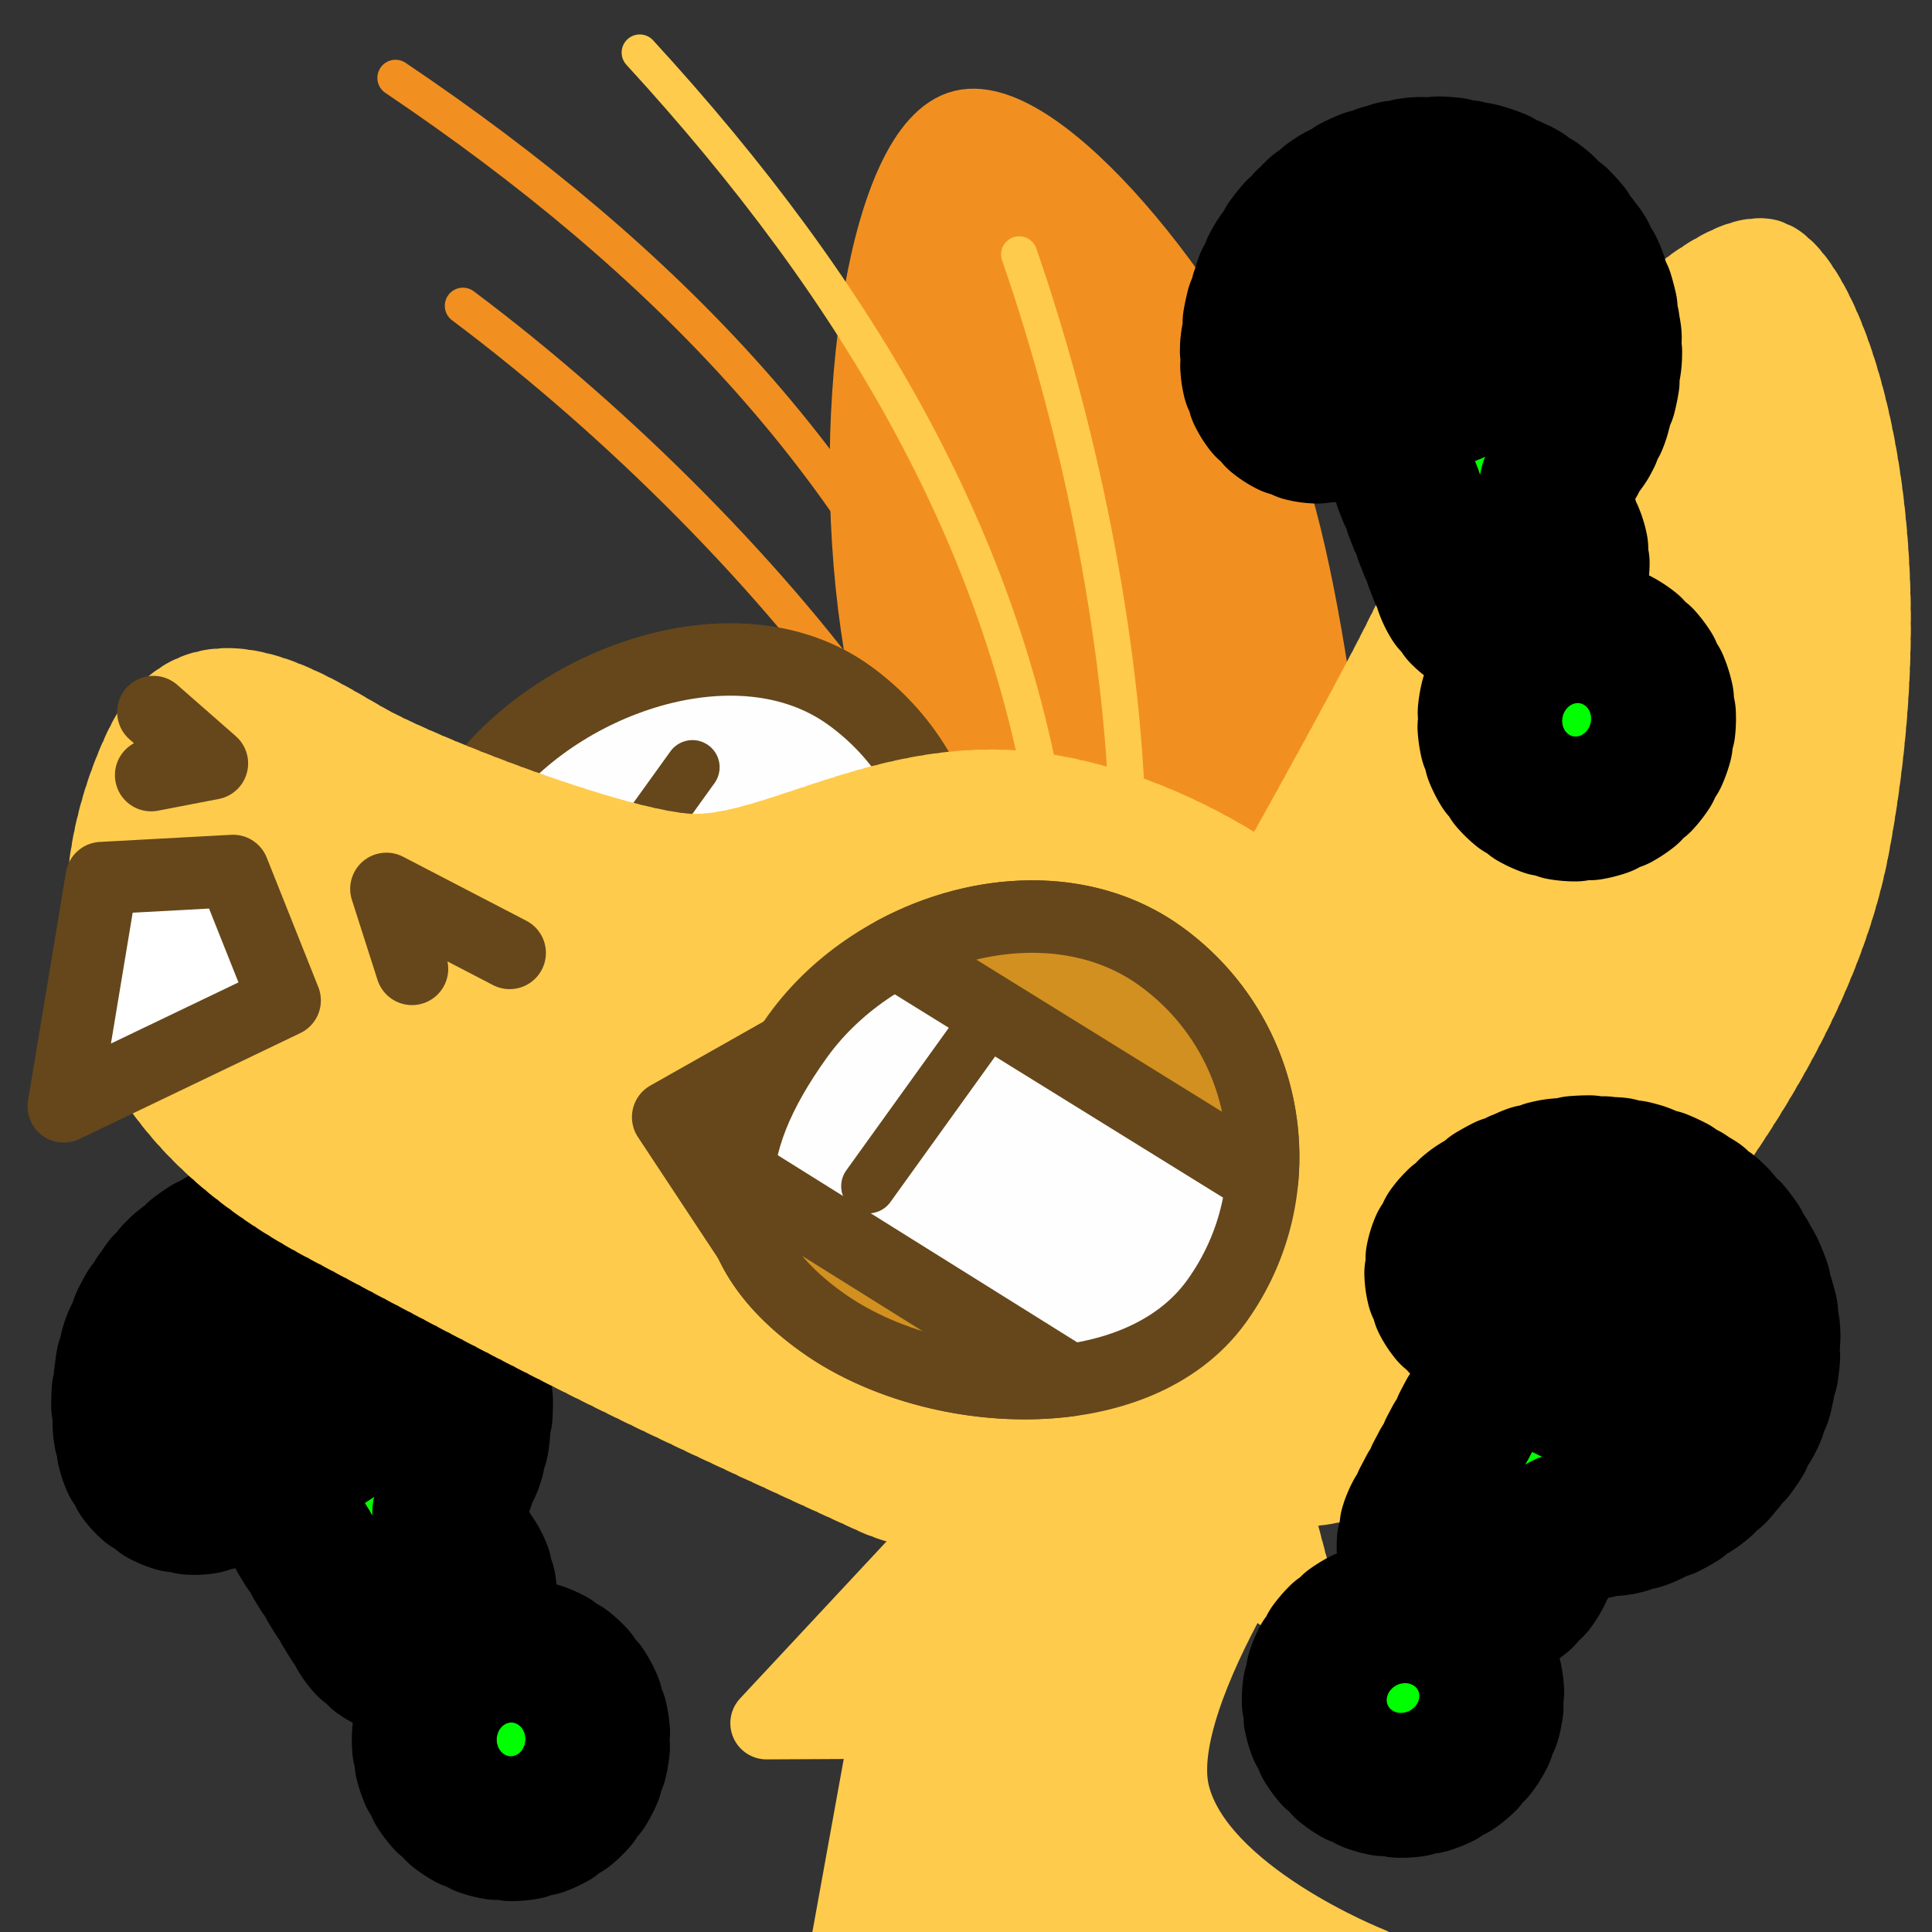 <?xml version="1.0" encoding="UTF-8" standalone="no"?>
<!-- Created with Inkscape (http://www.inkscape.org/) -->

<svg
   version="1.1"
   id="svg824"
   width="1706.667"
   height="1706.667"
   viewBox="0 0 1706.667 1706.667"
   sodipodi:docname="ying_confused.svg"
   inkscape:version="1.1 (c68e22c387, 2021-05-23)"
   inkscape:export-filename="D:\Pictures\yingmotes\ying_confused.png"
   inkscape:export-xdpi="72"
   inkscape:export-ydpi="72"
   xmlns:inkscape="http://www.inkscape.org/namespaces/inkscape"
   xmlns:sodipodi="http://sodipodi.sourceforge.net/DTD/sodipodi-0.dtd"
   xmlns="http://www.w3.org/2000/svg"
   xmlns:svg="http://www.w3.org/2000/svg">
  <rect x="0" y="0" width="1706.667" height="1706.667" fill="#333333" stroke="none"/>
  <defs
     id="defs828">
    <rect
       x="46.836"
       y="1064.728"
       width="593.25"
       height="574.516"
       id="rect14460" />
  </defs>
  <sodipodi:namedview
     id="namedview826"
     pagecolor="#ffffff"
     bordercolor="#666666"
     borderopacity="1.0"
     inkscape:pageshadow="2"
     inkscape:pageopacity="0.0"
     inkscape:pagecheckerboard="0"
     showgrid="false"
     inkscape:zoom="0.32026963"
     inkscape:cx="499.57906"
     inkscape:cy="754.05214"
     inkscape:window-width="1920"
     inkscape:window-height="1001"
     inkscape:window-x="-9"
     inkscape:window-y="-9"
     inkscape:window-maximized="1"
     inkscape:current-layer="g12988" />
  <g
     id="layer1"
     inkscape:label="Ying"
     style="display:inline"
     inkscape:groupmode="layer">
    <path
       style="display:none;fill:#123456;stroke:#123456;stroke-width:64;stroke-linecap:round;stroke-linejoin:round;-inkscape-stroke:none;paint-order:fill markers stroke;stop-color:#000000"
       d="m 1298.031,865.098 c 70.798,131.454 185.382,239.025 198.706,401.828 -29.438,-19.135 -55.932,-14.719 -79.483,13.247 91.022,54.7 58.514,175.917 81.69,267.15 l -99.353,6.624 c 66.759,58.919 81.773,128.186 90.522,198.706 l -494.507,2.208 c -24.38,-41.481 23.115,-208.563 66.236,-227.044 0,0 3.379,-20.015 -75.353,-9.455 C 1015.23,1271.09 1172.184,1096.186 1298.031,865.098 Z"
       id="path3091"
       sodipodi:nodetypes="cccccccccc"
       inkscape:label="mane" />
    <path
       style="opacity:1;fill:#ffcb4c;fill-opacity:1;stroke:#ffcb4c;stroke-width:64;stroke-linecap:round;stroke-linejoin:round;stroke-miterlimit:4;stroke-dasharray:none;stroke-dashoffset:0;stroke-opacity:1;paint-order:fill markers stroke;stop-color:#000000"
       d="m 848.093,1338.888 -170.945,183.305 106.535,-0.542 -38.553,212.734 465.629,-0.094 c 0,0 -152.585,-59.886 -174.18,-150.193 -21.595,-90.306 119.735,-284.474 119.735,-284.474 z"
       id="path3340"
       inkscape:label="neck"
       sodipodi:nodetypes="cccccscc" />
    <g
       id="g12988"
       inkscape:label="head"
       inkscape:transform-center-x="-166.03022"
       inkscape:transform-center-y="-531.47196"
       transform="rotate(35.721,997.324,995.099)"
       inkscape:groupmode="layer">
      <path
         style="display:inline;fill:none;fill-opacity:1;stroke:#f19020;stroke-width:32;stroke-linecap:round;stroke-linejoin:round;stroke-miterlimit:4;stroke-dasharray:none;stroke-dashoffset:0;stroke-opacity:1;paint-order:fill markers stroke;stop-color:#000000"
         d="m 96.356,750.049 c 172.381,3.377 366.357,35.136 517.877,88.854"
         id="path6280-0-6"
         sodipodi:nodetypes="cc"
         inkscape:label="eyelash left small"
         inkscape:transform-center-x="164.42517"
         inkscape:transform-center-y="-183.21914" />
      <path
         style="display:inline;fill:none;fill-opacity:1;stroke:#f19020;stroke-width:32;stroke-linecap:round;stroke-linejoin:round;stroke-miterlimit:4;stroke-dasharray:none;stroke-dashoffset:0;stroke-opacity:1;paint-order:fill markers stroke;stop-color:#000000"
         d="M -69.547,621.357 C 215.262,612.61 480.606,658.446 708.199,810.134"
         id="path6280-3"
         sodipodi:nodetypes="cc"
         inkscape:label="eyelash left big"
         inkscape:transform-center-x="147.66006"
         inkscape:transform-center-y="-268.13783" />
      <path
         style="opacity:1;fill:#f19020;fill-opacity:1;stroke:#f19020;stroke-width:64;stroke-linecap:round;stroke-miterlimit:4;stroke-dasharray:none;stroke-dashoffset:0;stroke-opacity:1;paint-order:fill markers stroke;stop-color:#000000"
         d="m 841.19,982.492 c 0,0 -155.81,-84.477 -282.616,-216.05 C 419.075,621.7 317.719,415.511 362.241,363.341 c 44.522,-52.17 262.387,5.561 382.157,81.891 119.77,76.33 316.824,313.918 316.824,313.918 z"
         id="path1640"
         inkscape:label="left ear"
         sodipodi:nodetypes="cssscc"
         inkscape:transform-center-x="-2.4809287"
         inkscape:transform-center-y="-288.19752" />
      <g
         id="g12997"
         inkscape:label="left eye">
        <path
           id="path1915-9"
           style="display:inline;fill:#fefefe;stroke:#65471b;stroke-width:64;stroke-linecap:round;stroke-linejoin:round;paint-order:fill markers stroke;stop-color:#000000"
           inkscape:label="lefteye"
           d="m 792.618,1048.728 c 10e-6,120.717 -155.86,218.577 -276.577,218.577 -120.717,0 -160.577,-55.86 -160.577,-176.577 0,-120.717 97.86,-260.577 218.577,-260.577 120.717,0 218.577,97.86 218.577,218.577 z"
           sodipodi:nodetypes="sssss" />
        <path
           style="opacity:1;fill:#ffffff;fill-opacity:1;stroke:#65471b;stroke-width:48;stroke-linecap:round;stroke-linejoin:round;stroke-miterlimit:4;stroke-dasharray:none;stroke-dashoffset:0;stroke-opacity:1;paint-order:fill markers stroke;stop-color:#000000"
           d="M 498.974,962.622 V 1132.626"
           id="path2372"
           inkscape:label="left pupil" />
      </g>
      <path
         id="path19479-9-3"
         style="display:inline;fill:#00ff00;stroke:#000000;stroke-width:128;stroke-linecap:round;stroke-linejoin:round;stroke-miterlimit:4;stroke-dasharray:12.8, 12.8;stroke-dashoffset:0;paint-order:markers stroke fill;stop-color:#000000"
         d="m 1696.461,1102.604 a 78.869,76.63 67.473 0 1 25.331,108.533 78.869,76.63 67.473 0 1 -105.854,23.645 78.869,76.63 67.473 0 1 -25.331,-108.533 78.869,76.63 67.473 0 1 105.854,-23.645 z M 1306.884,827.642 a 61.004,59.272 67.473 0 0 -8.529,4.225 61.004,59.272 67.473 0 0 -8.937,3.299 c -5.667,2.872 -11.15,6.095 -16.424,9.657 a 61.004,59.272 67.473 0 0 -7.247,6.216 61.004,59.272 67.473 0 0 -7.827,5.382 c -4.785,4.175 -9.299,8.632 -13.528,13.345 a 61.004,59.272 67.473 0 0 -5.53,7.791 61.004,59.272 67.473 0 0 -6.318,7.152 c -3.667,5.251 -7.014,10.73 -10.024,16.414 a 61.004,59.272 67.473 0 0 -3.533,8.988 61.004,59.272 67.473 0 0 -4.434,8.555 c -2.305,6.019 -4.245,12.179 -5.814,18.449 a 61.004,59.272 67.473 0 0 -1.299,9.617 61.004,59.272 67.473 0 0 -2.272,9.385 c -0.818,6.426 -1.252,12.892 -1.306,19.37 a 61.004,59.272 67.473 0 0 0.987,9.693 61.004,59.272 67.473 0 0 -0.01,9.724 c 0.707,6.46 1.794,12.886 3.262,19.25 a 61.004,59.272 67.473 0 0 3.222,9.232 61.004,59.272 67.473 0 0 2.277,9.517 c 2.207,6.161 4.775,12.183 7.691,18.039 a 61.004,59.272 67.473 0 0 5.29,8.231 61.004,59.272 67.473 0 0 4.434,8.72 c 3.574,5.461 7.448,10.677 11.592,15.633 a 61.004,59.272 67.473 0 0 83.978,7.796 61.004,59.272 67.473 0 0 5.929,-85.563 c -1.06,-1.267 -2.034,-2.583 -2.91,-3.92 a 61.004,59.272 67.473 0 0 -1.15,-1.396 61.004,59.272 67.473 0 0 -1.256,-2.796 c -0.709,-1.424 -1.337,-2.898 -1.873,-4.393 a 61.004,59.272 67.473 0 0 -1.149,-2.844 61.004,59.272 67.473 0 0 -0.213,-1.801 c -0.359,-1.555 -0.63,-3.151 -0.806,-4.758 a 61.004,59.272 67.473 0 0 -0.46,-3.057 61.004,59.272 67.473 0 0 0.214,-1.802 c 0.013,-1.619 0.123,-3.235 0.324,-4.82 a 61.004,59.272 67.473 0 0 0.264,-3.068 61.004,59.272 67.473 0 0 0.629,-1.688 c 0.385,-1.539 0.864,-3.058 1.428,-4.53 a 61.004,59.272 67.473 0 0 0.961,-2.857 61.004,59.272 67.473 0 0 1.001,-1.461 c 0.731,-1.381 1.552,-2.726 2.446,-4.007 a 61.004,59.272 67.473 0 0 1.635,-2.561 61.004,59.272 67.473 0 0 1.338,-1.185 c 1.076,-1.2 2.22,-2.327 3.407,-3.363 a 61.004,59.272 67.473 0 0 2.176,-2.068 61.004,59.272 67.473 0 0 1.564,-0.811 c 1.282,-0.866 2.628,-1.657 4.012,-2.359 a 61.004,59.272 67.473 0 0 2.586,-1.452 61.004,59.272 67.473 0 0 1.71,-0.399 c 1.471,-0.528 2.984,-0.967 4.511,-1.308 a 61.004,59.272 67.473 0 0 2.274,-0.793 61.004,59.272 67.473 0 0 2.421,0.042 c 1.566,-0.153 3.154,-0.209 4.734,-0.169 a 61.004,59.272 67.473 0 0 2.403,-0.215 61.004,59.272 67.473 0 0 2.342,0.626 c 1.567,0.233 3.12,0.563 4.631,0.98 a 61.004,59.272 67.473 0 0 2.367,0.374 61.004,59.272 67.473 0 0 2.117,1.165 c 1.451,0.598 2.876,1.291 4.251,2.064 a 61.004,59.272 67.473 0 0 2.236,0.947 61.004,59.272 67.473 0 0 1.809,1.658 c 1.31,0.958 2.573,2.002 3.769,3.114 a 61.004,59.272 67.473 0 0 1.971,1.462 61.004,59.272 67.473 0 0 1.382,2.043 c 1.028,1.21 1.991,2.49 2.868,3.813 a 61.004,59.272 67.473 0 0 1.562,1.874 61.004,59.272 67.473 0 0 0.861,2.294 c 0.721,1.426 1.363,2.906 1.914,4.414 a 61.004,59.272 67.473 0 0 1.099,2.223 61.004,59.272 67.473 0 0 0.308,2.456 c 0.372,1.563 0.657,3.168 0.846,4.786 a 61.004,59.272 67.473 0 0 0.553,2.407 61.004,59.272 67.473 0 0 -0.272,2.445 c -10e-4,1.607 -0.098,3.213 -0.287,4.787 a 61.004,59.272 67.473 0 0 -0.023,2.444 61.004,59.272 67.473 0 0 -0.831,2.275 c -0.371,1.527 -0.838,3.039 -1.39,4.509 a 61.004,59.272 67.473 0 0 -0.597,2.356 61.004,59.272 67.473 0 0 -1.353,2.004 c -0.585,1.123 -1.239,2.243 -1.957,3.345 a 61.004,59.272 67.473 0 0 -0.409,0.817 61.004,59.272 67.473 0 0 -0.556,0.716 61.004,59.272 67.473 0 0 -2.441,5.264 61.004,59.272 67.473 0 0 -2.834,6.109 61.004,59.272 67.473 0 0 -1.603,6.536 61.004,59.272 67.473 0 0 -1.418,6.624 61.004,59.272 67.473 0 0 -0.131,6.783 61.004,59.272 67.473 0 0 0.07,6.793 61.004,59.272 67.473 0 0 1.351,6.673 61.004,59.272 67.473 0 0 1.55,6.644 61.004,59.272 67.473 0 0 2.765,6.224 61.004,59.272 67.473 0 0 2.954,6.155 61.004,59.272 67.473 0 0 4.044,5.474 61.004,59.272 67.473 0 0 4.206,5.355 61.004,59.272 67.473 0 0 5.126,4.45 61.004,59.272 67.473 0 0 4.433,3.847 61.004,59.272 67.473 0 0 0.805,0.432 61.004,59.272 67.473 0 0 0.716,0.585 l 10.147,6.566 a 61.004,59.272 67.473 0 0 5.423,2.707 61.004,59.272 67.473 0 0 4.723,3.859 l 10.148,6.566 a 61.004,59.272 67.473 0 0 5.423,2.707 61.004,59.272 67.473 0 0 4.723,3.859 l 10.147,6.566 a 61.004,59.272 67.473 0 0 5.422,2.705 61.004,59.272 67.473 0 0 4.725,3.861 l 10.147,6.566 a 61.004,59.272 67.473 0 0 5.426,2.708 61.004,59.272 67.473 0 0 4.721,3.858 l 1.782,1.153 a 61.004,59.272 67.473 0 0 81.876,-18.288 61.004,59.272 67.473 0 0 -19.593,-83.948 l -1.782,-1.153 a 61.004,59.272 67.473 0 0 -4.128,-2.06 61.004,59.272 67.473 0 0 -6.02,-4.506 l -10.147,-6.566 a 61.004,59.272 67.473 0 0 -4.124,-2.059 61.004,59.272 67.473 0 0 -6.022,-4.507 l -9.274,-6 a 61.004,59.272 67.473 0 0 0.119,-1.964 61.004,59.272 67.473 0 0 1.842,-7.854 c 0.773,-6.444 1.16,-12.927 1.164,-19.418 a 61.004,59.272 67.473 0 0 -1.071,-11.32 61.004,59.272 67.473 0 0 -0.057,-8.097 c -0.755,-6.443 -1.888,-12.851 -3.398,-19.194 a 61.004,59.272 67.473 0 0 -3.675,-10.788 61.004,59.272 67.473 0 0 -1.939,-7.881 c -2.241,-6.132 -4.84,-12.127 -7.788,-17.959 a 61.004,59.272 67.473 0 0 -4.445,-6.827 61.004,59.272 67.473 0 0 -5.384,-10.076 c -3.613,-5.448 -7.541,-10.67 -11.764,-15.642 a 61.004,59.272 67.473 0 0 -5.883,-5.555 61.004,59.272 67.473 0 0 -7.553,-8.498 c -4.731,-4.399 -9.709,-8.511 -14.912,-12.317 a 61.004,59.272 67.473 0 0 -6.978,-4 61.004,59.272 67.473 0 0 -9.286,-6.474 c -5.636,-3.17 -11.446,-5.991 -17.405,-8.45 a 61.004,59.272 67.473 0 0 -7.709,-2.206 61.004,59.272 67.473 0 0 -10.499,-4.043 c -6.188,-1.712 -12.451,-3.037 -18.761,-3.976 a 61.004,59.272 67.473 0 0 -7.935,-0.267 61.004,59.272 67.473 0 0 -11.069,-1.384 c -6.357,-0.163 -12.709,0.065 -19.028,0.682 a 61.004,59.272 67.473 0 0 -7.715,1.664 61.004,59.272 67.473 0 0 -11.022,1.335 c -6.191,1.387 -12.284,3.155 -18.252,5.296 z"
         transform="rotate(-10.287,4510.983,5826.748)"
         inkscape:label="qm3" />
      <path
         id="path1148"
         style="display:inline;opacity:1;fill:#ffcb4c;stroke:#ffcb4c;stroke-width:64;stroke-linecap:round;stroke-linejoin:round;stroke-miterlimit:4;stroke-dasharray:6.4, 6.4;stroke-dashoffset:0;stroke-opacity:1;paint-order:fill markers stroke;stop-color:#000000"
         inkscape:label="head"
         d="m 666.955,1275.254 c -1.247,-1.127 -0.832,-0.759 -2.115,-1.918 -32.186,-29.078 -75.687,-68.215 -120.949,-108.447 -22.631,-20.116 -45.702,-40.507 -68.02,-60.051 -22.317,-19.544 -43.879,-38.243 -63.494,-54.975 -19.615,-16.732 -37.283,-31.497 -51.807,-43.176 -7.262,-5.84 -13.738,-10.908 -19.279,-15.064 -5.541,-4.156 -10.146,-7.401 -13.668,-9.594 -4.044,-2.518 -8.059,-5.552 -12.031,-9.027 -3.972,-3.476 -7.903,-7.391 -11.779,-11.676 -3.876,-4.284 -7.699,-8.936 -11.455,-13.881 -3.756,-4.945 -7.445,-10.183 -11.057,-15.639 -3.612,-5.456 -7.145,-11.13 -10.588,-16.949 -3.443,-5.819 -6.798,-11.781 -10.049,-17.814 -6.502,-12.066 -12.593,-24.414 -18.18,-36.445 -5.587,-12.031 -10.669,-23.747 -15.148,-34.555 -4.479,-10.807 -8.356,-20.706 -11.535,-29.1 -6.358,-16.788 -9.924,-27.561 -9.924,-27.561 l -114.215,6.205 c -9.337,100.059 28.662,218.385 193.803,306.66 187.913,100.448 257.489,135.617 381.49,193.006 z"
         transform="rotate(-35.721,997.324,995.099)" />
      <path
         id="path10138"
         style="display:inline;opacity:1;fill:#ffcb4c;stroke:#ffcb4c;stroke-width:64;stroke-linecap:round;stroke-linejoin:round;stroke-miterlimit:4;stroke-dasharray:6.4, 6.4;stroke-dashoffset:0;stroke-opacity:1;paint-order:fill markers stroke;stop-color:#000000"
         inkscape:label="head"
         d="m 203.967,604.549 c -30.856,-1 -60.17,12.687 -80.643,56.518 -15.089,32.306 -27.671,71.756 -31.662,114.521 l 114.215,-6.205 c 0,0 3.566,10.773 9.924,27.561 3.179,8.394 7.056,18.292 11.535,29.1 4.479,10.807 9.562,22.523 15.148,34.555 5.587,12.031 11.678,24.379 18.18,36.445 3.251,6.033 6.606,11.996 10.049,17.814 3.443,5.819 6.976,11.493 10.588,16.949 3.612,5.456 7.301,10.694 11.057,15.639 3.756,4.945 7.579,9.597 11.455,13.881 3.876,4.284 7.807,8.2 11.779,11.676 3.972,3.476 7.987,6.509 12.031,9.027 3.522,2.193 8.127,5.438 13.668,9.594 5.541,4.156 12.017,9.225 19.279,15.064 14.524,11.679 32.192,26.444 51.807,43.176 19.615,16.732 41.177,35.43 63.494,54.975 22.317,19.544 45.389,39.934 68.02,60.051 45.262,40.233 88.764,79.369 120.949,108.447 1.283,1.159 0.869,0.791 2.115,1.918 31.549,14.601 63.697,29.396 105.645,48.531 21.237,9.687 54.413,16.567 92.064,20.699 l 180.307,115.588 -31.506,-115.352 c 7.176,-0.802 14.281,-1.701 21.238,-2.756 l 116.732,81.022 -28.236,-106.117 c 6.652,-3.289 12.863,-6.788 18.275,-10.639 2.654,-1.888 5.52,-4.193 8.299,-6.32 0,0 6.231,-8.848 15.82,-23.627 4.795,-7.39 10.43,-16.261 16.545,-26.252 6.115,-9.991 12.711,-21.1 19.428,-32.963 6.717,-11.863 13.553,-24.48 20.154,-37.486 6.601,-13.007 12.966,-26.403 18.732,-39.824 2.883,-6.71 5.618,-13.428 8.158,-20.105 2.54,-6.677 4.885,-13.314 6.992,-19.867 2.107,-6.553 3.978,-13.02 5.562,-19.358 1.585,-6.338 2.883,-12.547 3.856,-18.578 0.972,-6.031 1.479,-12.221 1.574,-18.527 0.095,-6.306 -0.222,-12.729 -0.894,-19.223 -0.673,-6.494 -1.703,-13.059 -3.035,-19.654 -1.332,-6.595 -2.967,-13.219 -4.85,-19.828 -1.883,-6.609 -4.013,-13.202 -6.338,-19.738 -2.325,-6.536 -4.843,-13.014 -7.5,-19.391 -5.315,-12.753 -11.187,-25.101 -17.18,-36.693 -5.993,-11.593 -12.107,-22.431 -17.908,-32.168 -5.801,-9.737 -11.29,-18.372 -16.027,-25.559 -9.476,-14.373 -15.955,-22.953 -15.955,-22.953 C 1099.51,752.762 984.345,698.22 888.061,694.314 766.862,689.398 673.802,757.794 602.988,750.381 532.174,742.967 375.04,681.634 326.361,654.785 297.458,638.844 249.065,606.011 203.967,604.549 Z"
         transform="rotate(-35.721,997.324,995.099)" />
      <path
         style="display:none;fill:#123456;stroke:#123456;stroke-width:64;stroke-linecap:round;stroke-linejoin:round;-inkscape-stroke:none;paint-order:fill markers stroke;stop-color:#000000"
         d="M 880.931,744.045 C 763.916,771.643 622.613,916.257 622.613,916.257 620.953,833.211 611.28,749.437 735.213,677.809 c -124.695,-7.457 -249.288,-15.117 -408.452,46.365 0,0 303.226,-263.622 490.142,-280.397 172.212,-15.455 264.942,37.533 264.942,37.533 -0.192,-45.683 -31.458,-88.259 -90.522,-128.055 0,0 295.852,97.145 333.385,194.291 37.533,97.145 28.702,167.796 28.702,167.796 l -243.752,34.923 c 0,0 -111.711,-33.819 -228.727,-6.221 z"
         id="path1637"
         sodipodi:nodetypes="zcccsccsccz"
         inkscape:label="top hair" />
      <path
         id="path13483"
         style="display:inline;opacity:1;fill:#ffcb4c;stroke:#ffcb4c;stroke-width:64;stroke-linecap:round;stroke-linejoin:round;stroke-miterlimit:4;stroke-dasharray:6.4, 6.4;stroke-dashoffset:0;stroke-opacity:1;paint-order:fill markers stroke;stop-color:#000000"
         inkscape:label="right ear"
         d="m 1004.183,41.727 c -70.553,36.603 -81.664,363.292 -66.324,452.274 13.658,79.224 36.291,284.771 42.656,343.047 57.662,327.899 201.29,535.22 408.64,237.36 31.855,-148.935 78.067,-451.702 -16.913,-654.04 C 1242.202,143.344 1049.935,17.991 1004.183,41.727 Z"
         inkscape:transform-center-x="-180.42712"
         inkscape:transform-center-y="-292.96137"
         sodipodi:nodetypes="ssccss" />
      <g
         id="g13003"
         inkscape:label="face">
        <path
           style="opacity:1;fill:none;fill-opacity:1;stroke:#65471b;stroke-width:64;stroke-linecap:round;stroke-linejoin:round;stroke-miterlimit:4;stroke-dasharray:none;stroke-dashoffset:0;stroke-opacity:1;paint-order:fill markers stroke;stop-color:#000000"
           d="m 83.898,1201.07 68.443,6.623 -37.533,39.741"
           id="path2163"
           inkscape:label="left nostril" />
        <path
           style="opacity:1;fill:none;fill-opacity:1;stroke:#65471b;stroke-width:64;stroke-linecap:round;stroke-linejoin:round;stroke-miterlimit:4;stroke-dasharray:none;stroke-dashoffset:0;stroke-opacity:1;paint-order:fill markers stroke;stop-color:#000000"
           d="m 401.828,1251.85 -59.612,-44.157 121.432,-17.663"
           id="path2198"
           inkscape:label="right nostril" />
        <path
           style="opacity:1;fill:#ffffff;fill-opacity:1;stroke:#65471b;stroke-width:64;stroke-linecap:round;stroke-linejoin:round;stroke-miterlimit:4;stroke-dasharray:none;stroke-dashoffset:0;stroke-opacity:1;paint-order:fill markers stroke;stop-color:#000000"
           d="m 222.993,1530.039 -90.522,-183.251 90.522,-72.859 103.769,66.235 z"
           id="path2202"
           sodipodi:nodetypes="ccccc"
           inkscape:label="toof" />
      </g>
      <g
         id="g12993"
         inkscape:label="right eye">
        <path
           style="opacity:1;fill:#65471b;fill-opacity:1;stroke:#65471b;stroke-width:64;stroke-linecap:round;stroke-linejoin:round;stroke-miterlimit:4;stroke-dasharray:none;stroke-dashoffset:0;stroke-opacity:1;paint-order:fill markers stroke;stop-color:#000000"
           d="m 661.976,1226.049 53.367,-115.501 86.531,168.711 z"
           id="path7852"
           inkscape:label="eyenub"
           sodipodi:nodetypes="cccc" />
        <path
           id="path1915"
           style="opacity:1;fill:#fefefe;stroke:#65471b;stroke-width:64;stroke-linecap:round;stroke-linejoin:round;paint-order:fill markers stroke;stop-color:#000000"
           inkscape:label="righteye"
           d="m 1150.289,1075.222 c 0,120.717 -151.86,218.577 -272.577,218.577 -120.717,0 -164.577,-71.86 -164.577,-192.577 -2e-5,-120.717 97.86,-244.577 218.577,-244.577 120.717,-2e-5 218.577,97.86 218.577,218.577 z"
           sodipodi:nodetypes="sssss" />
        <path
           style="opacity:1;fill:#ffffff;fill-opacity:1;stroke:#65471b;stroke-width:48;stroke-linecap:round;stroke-linejoin:round;stroke-miterlimit:4;stroke-dasharray:none;stroke-dashoffset:0;stroke-opacity:1;paint-order:fill markers stroke;stop-color:#000000"
           d="m 841.19,982.492 v 189.875"
           id="path2350"
           inkscape:label="right pupil" />
        <path
           id="path10404"
           style="opacity:1;fill:#d19020;stroke:#65471b;stroke-width:64;stroke-linecap:round;stroke-linejoin:round;paint-order:fill markers stroke;stop-color:#000000"
           inkscape:label="righteye"
           d="m 910.252,809.672 c -40.739,0.28 -82.335,11.528 -119.377,31.346 l 324.062,200.656 c 6.714,-74.476 -24.941,-150.467 -90.047,-197.287 -33.689,-24.227 -73.73,-34.996 -114.639,-34.715 z"
           transform="rotate(-35.721,997.324,995.099)" />
        <path
           id="path10549"
           style="opacity:1;fill:#d19020;stroke:#65471b;stroke-width:64;stroke-linecap:round;stroke-linejoin:round;paint-order:fill markers stroke;stop-color:#000000"
           inkscape:label="righteye"
           d="m 652.305,1036.502 c -3.535,48.053 18.6,91.776 73.516,131.268 57.532,41.373 143.453,61.591 218.875,51.443 z"
           transform="rotate(-35.721,997.324,995.099)" />
      </g>
      <path
         id="path19479"
         style="opacity:1;fill:#00ff00;stroke:#000000;stroke-width:128;stroke-linecap:round;stroke-linejoin:round;stroke-miterlimit:4;stroke-dasharray:12.8, 12.8;stroke-dashoffset:0;paint-order:markers stroke fill;stop-color:#000000"
         d="m 1148.903,406.488 a 78.869,76.63 67.473 0 1 25.331,108.533 78.869,76.63 67.473 0 1 -105.854,23.645 78.869,76.63 67.473 0 1 -25.331,-108.533 78.869,76.63 67.473 0 1 105.854,-23.644 z m -389.578,-274.962 a 61.004,59.272 67.473 0 0 -8.529,4.225 61.004,59.272 67.473 0 0 -8.937,3.299 c -5.667,2.872 -11.15,6.095 -16.424,9.657 a 61.004,59.272 67.473 0 0 -7.247,6.216 61.004,59.272 67.473 0 0 -7.826,5.382 c -4.785,4.175 -9.299,8.632 -13.528,13.345 a 61.004,59.272 67.473 0 0 -5.53,7.791 61.004,59.272 67.473 0 0 -6.318,7.152 c -3.667,5.251 -7.014,10.73 -10.024,16.414 a 61.004,59.272 67.473 0 0 -3.533,8.988 61.004,59.272 67.473 0 0 -4.434,8.555 c -2.305,6.019 -4.245,12.179 -5.814,18.449 a 61.004,59.272 67.473 0 0 -1.299,9.617 61.004,59.272 67.473 0 0 -2.272,9.385 c -0.818,6.426 -1.252,12.892 -1.306,19.37 a 61.004,59.272 67.473 0 0 0.987,9.693 61.004,59.272 67.473 0 0 -0.007,9.724 c 0.707,6.46 1.794,12.886 3.262,19.25 a 61.004,59.272 67.473 0 0 3.222,9.232 61.004,59.272 67.473 0 0 2.277,9.517 c 2.207,6.161 4.775,12.183 7.692,18.039 a 61.004,59.272 67.473 0 0 5.29,8.231 61.004,59.272 67.473 0 0 4.434,8.72 c 3.574,5.461 7.448,10.677 11.592,15.633 a 61.004,59.272 67.473 0 0 83.979,7.796 61.004,59.272 67.473 0 0 5.929,-85.563 c -1.06,-1.267 -2.034,-2.583 -2.91,-3.92 a 61.004,59.272 67.473 0 0 -1.15,-1.396 61.004,59.272 67.473 0 0 -1.256,-2.796 c -0.709,-1.424 -1.337,-2.898 -1.873,-4.393 a 61.004,59.272 67.473 0 0 -1.149,-2.844 61.004,59.272 67.473 0 0 -0.213,-1.801 c -0.359,-1.555 -0.63,-3.151 -0.806,-4.758 a 61.004,59.272 67.473 0 0 -0.46,-3.057 61.004,59.272 67.473 0 0 0.215,-1.802 c 0.013,-1.619 0.123,-3.235 0.324,-4.82 a 61.004,59.272 67.473 0 0 0.264,-3.068 61.004,59.272 67.473 0 0 0.629,-1.688 c 0.385,-1.539 0.864,-3.058 1.428,-4.53 a 61.004,59.272 67.473 0 0 0.961,-2.857 61.004,59.272 67.473 0 0 1.001,-1.461 c 0.731,-1.381 1.552,-2.726 2.446,-4.007 a 61.004,59.272 67.473 0 0 1.635,-2.561 61.004,59.272 67.473 0 0 1.338,-1.185 c 1.076,-1.2 2.22,-2.327 3.407,-3.363 a 61.004,59.272 67.473 0 0 2.176,-2.068 61.004,59.272 67.473 0 0 1.564,-0.811 c 1.282,-0.866 2.628,-1.657 4.012,-2.359 a 61.004,59.272 67.473 0 0 2.586,-1.452 61.004,59.272 67.473 0 0 1.71,-0.399 c 1.471,-0.528 2.984,-0.967 4.511,-1.308 a 61.004,59.272 67.473 0 0 2.274,-0.793 61.004,59.272 67.473 0 0 2.421,0.042 c 1.566,-0.153 3.154,-0.209 4.734,-0.169 a 61.004,59.272 67.473 0 0 2.403,-0.215 61.004,59.272 67.473 0 0 2.342,0.626 c 1.566,0.233 3.12,0.563 4.631,0.98 a 61.004,59.272 67.473 0 0 2.367,0.374 61.004,59.272 67.473 0 0 2.117,1.165 c 1.451,0.598 2.876,1.291 4.251,2.064 a 61.004,59.272 67.473 0 0 2.236,0.947 61.004,59.272 67.473 0 0 1.809,1.658 c 1.31,0.958 2.573,2.002 3.769,3.114 a 61.004,59.272 67.473 0 0 1.971,1.462 61.004,59.272 67.473 0 0 1.382,2.043 c 1.028,1.21 1.991,2.49 2.868,3.813 a 61.004,59.272 67.473 0 0 1.562,1.874 61.004,59.272 67.473 0 0 0.861,2.294 c 0.721,1.426 1.363,2.906 1.914,4.414 a 61.004,59.272 67.473 0 0 1.1,2.223 61.004,59.272 67.473 0 0 0.308,2.456 c 0.372,1.563 0.657,3.168 0.846,4.786 a 61.004,59.272 67.473 0 0 0.553,2.407 61.004,59.272 67.473 0 0 -0.272,2.445 c -10e-4,1.607 -0.098,3.213 -0.287,4.787 a 61.004,59.272 67.473 0 0 -0.022,2.444 61.004,59.272 67.473 0 0 -0.831,2.275 c -0.372,1.527 -0.838,3.039 -1.39,4.509 a 61.004,59.272 67.473 0 0 -0.597,2.356 61.004,59.272 67.473 0 0 -1.353,2.004 c -0.585,1.123 -1.239,2.243 -1.957,3.345 a 61.004,59.272 67.473 0 0 -0.41,0.817 61.004,59.272 67.473 0 0 -0.556,0.716 61.004,59.272 67.473 0 0 -2.441,5.264 61.004,59.272 67.473 0 0 -2.834,6.109 61.004,59.272 67.473 0 0 -1.603,6.536 61.004,59.272 67.473 0 0 -1.418,6.624 61.004,59.272 67.473 0 0 -0.131,6.783 61.004,59.272 67.473 0 0 0.07,6.793 61.004,59.272 67.473 0 0 1.351,6.673 61.004,59.272 67.473 0 0 1.55,6.644 61.004,59.272 67.473 0 0 2.765,6.224 61.004,59.272 67.473 0 0 2.954,6.155 61.004,59.272 67.473 0 0 4.044,5.474 61.004,59.272 67.473 0 0 4.206,5.355 61.004,59.272 67.473 0 0 5.126,4.45 61.004,59.272 67.473 0 0 4.433,3.847 61.004,59.272 67.473 0 0 0.805,0.432 61.004,59.272 67.473 0 0 0.716,0.585 l 10.147,6.566 a 61.004,59.272 67.473 0 0 5.423,2.707 61.004,59.272 67.473 0 0 4.723,3.859 l 10.147,6.567 a 61.004,59.272 67.473 0 0 5.424,2.707 61.004,59.272 67.473 0 0 4.723,3.859 l 10.147,6.566 a 61.004,59.272 67.473 0 0 5.422,2.705 61.004,59.272 67.473 0 0 4.725,3.861 l 10.147,6.566 a 61.004,59.272 67.473 0 0 5.426,2.708 61.004,59.272 67.473 0 0 4.721,3.858 l 1.782,1.153 a 61.004,59.272 67.473 0 0 81.876,-18.288 61.004,59.272 67.473 0 0 -19.593,-83.948 l -1.782,-1.153 a 61.004,59.272 67.473 0 0 -4.128,-2.06 61.004,59.272 67.473 0 0 -6.02,-4.506 l -10.147,-6.566 a 61.004,59.272 67.473 0 0 -4.124,-2.059 61.004,59.272 67.473 0 0 -6.022,-4.507 l -9.273,-6 a 61.004,59.272 67.473 0 0 0.119,-1.964 61.004,59.272 67.473 0 0 1.842,-7.854 c 0.773,-6.444 1.16,-12.927 1.164,-19.418 a 61.004,59.272 67.473 0 0 -1.071,-11.32 61.004,59.272 67.473 0 0 -0.057,-8.097 c -0.755,-6.443 -1.888,-12.851 -3.399,-19.194 a 61.004,59.272 67.473 0 0 -3.675,-10.788 61.004,59.272 67.473 0 0 -1.939,-7.881 c -2.241,-6.132 -4.84,-12.127 -7.788,-17.959 a 61.004,59.272 67.473 0 0 -4.445,-6.827 61.004,59.272 67.473 0 0 -5.384,-10.076 c -3.613,-5.448 -7.541,-10.67 -11.764,-15.642 a 61.004,59.272 67.473 0 0 -5.883,-5.555 61.004,59.272 67.473 0 0 -7.553,-8.498 c -4.731,-4.399 -9.709,-8.511 -14.912,-12.317 a 61.004,59.272 67.473 0 0 -6.978,-4 61.004,59.272 67.473 0 0 -9.286,-6.474 c -5.636,-3.17 -11.446,-5.991 -17.405,-8.45 a 61.004,59.272 67.473 0 0 -7.709,-2.206 61.004,59.272 67.473 0 0 -10.499,-4.043 c -6.188,-1.712 -12.451,-3.037 -18.76,-3.976 a 61.004,59.272 67.473 0 0 -7.935,-0.267 61.004,59.272 67.473 0 0 -11.068,-1.384 c -6.357,-0.163 -12.709,0.065 -19.028,0.682 a 61.004,59.272 67.473 0 0 -7.715,1.664 61.004,59.272 67.473 0 0 -11.022,1.335 c -6.191,1.387 -12.284,3.155 -18.252,5.296 z"
         inkscape:label="qm1" />
      <path
         id="path19479-9"
         style="display:inline;fill:#00ff00;stroke:#000000;stroke-width:128;stroke-linecap:round;stroke-linejoin:round;stroke-miterlimit:4;stroke-dasharray:12.8, 12.8;stroke-dashoffset:0;paint-order:markers stroke fill;stop-color:#000000"
         d="m 1696.461,1102.604 a 78.869,76.63 67.473 0 1 25.331,108.533 78.869,76.63 67.473 0 1 -105.854,23.645 78.869,76.63 67.473 0 1 -25.331,-108.533 78.869,76.63 67.473 0 1 105.854,-23.645 z M 1306.884,827.642 a 61.004,59.272 67.473 0 0 -8.529,4.225 61.004,59.272 67.473 0 0 -8.937,3.299 c -5.667,2.872 -11.15,6.095 -16.424,9.657 a 61.004,59.272 67.473 0 0 -7.247,6.216 61.004,59.272 67.473 0 0 -7.827,5.382 c -4.785,4.175 -9.299,8.632 -13.528,13.345 a 61.004,59.272 67.473 0 0 -5.53,7.791 61.004,59.272 67.473 0 0 -6.318,7.152 c -3.667,5.251 -7.014,10.73 -10.024,16.414 a 61.004,59.272 67.473 0 0 -3.533,8.988 61.004,59.272 67.473 0 0 -4.434,8.555 c -2.305,6.019 -4.245,12.179 -5.814,18.449 a 61.004,59.272 67.473 0 0 -1.299,9.617 61.004,59.272 67.473 0 0 -2.272,9.385 c -0.818,6.426 -1.252,12.892 -1.306,19.37 a 61.004,59.272 67.473 0 0 0.987,9.693 61.004,59.272 67.473 0 0 -0.01,9.724 c 0.707,6.46 1.794,12.886 3.262,19.25 a 61.004,59.272 67.473 0 0 3.222,9.232 61.004,59.272 67.473 0 0 2.277,9.517 c 2.207,6.161 4.775,12.183 7.691,18.039 a 61.004,59.272 67.473 0 0 5.29,8.231 61.004,59.272 67.473 0 0 4.434,8.72 c 3.574,5.461 7.448,10.677 11.592,15.633 a 61.004,59.272 67.473 0 0 83.978,7.796 61.004,59.272 67.473 0 0 5.929,-85.563 c -1.06,-1.267 -2.034,-2.583 -2.91,-3.92 a 61.004,59.272 67.473 0 0 -1.15,-1.396 61.004,59.272 67.473 0 0 -1.256,-2.796 c -0.709,-1.424 -1.337,-2.898 -1.873,-4.393 a 61.004,59.272 67.473 0 0 -1.149,-2.844 61.004,59.272 67.473 0 0 -0.213,-1.801 c -0.359,-1.555 -0.63,-3.151 -0.806,-4.758 a 61.004,59.272 67.473 0 0 -0.46,-3.057 61.004,59.272 67.473 0 0 0.214,-1.802 c 0.013,-1.619 0.123,-3.235 0.324,-4.82 a 61.004,59.272 67.473 0 0 0.264,-3.068 61.004,59.272 67.473 0 0 0.629,-1.688 c 0.385,-1.539 0.864,-3.058 1.428,-4.53 a 61.004,59.272 67.473 0 0 0.961,-2.857 61.004,59.272 67.473 0 0 1.001,-1.461 c 0.731,-1.381 1.552,-2.726 2.446,-4.007 a 61.004,59.272 67.473 0 0 1.635,-2.561 61.004,59.272 67.473 0 0 1.338,-1.185 c 1.076,-1.2 2.22,-2.327 3.407,-3.363 a 61.004,59.272 67.473 0 0 2.176,-2.068 61.004,59.272 67.473 0 0 1.564,-0.811 c 1.282,-0.866 2.628,-1.657 4.012,-2.359 a 61.004,59.272 67.473 0 0 2.586,-1.452 61.004,59.272 67.473 0 0 1.71,-0.399 c 1.471,-0.528 2.984,-0.967 4.511,-1.308 a 61.004,59.272 67.473 0 0 2.274,-0.793 61.004,59.272 67.473 0 0 2.421,0.042 c 1.566,-0.153 3.154,-0.209 4.734,-0.169 a 61.004,59.272 67.473 0 0 2.403,-0.215 61.004,59.272 67.473 0 0 2.342,0.626 c 1.567,0.233 3.12,0.563 4.631,0.98 a 61.004,59.272 67.473 0 0 2.367,0.374 61.004,59.272 67.473 0 0 2.117,1.165 c 1.451,0.598 2.876,1.291 4.251,2.064 a 61.004,59.272 67.473 0 0 2.236,0.947 61.004,59.272 67.473 0 0 1.809,1.658 c 1.31,0.958 2.573,2.002 3.769,3.114 a 61.004,59.272 67.473 0 0 1.971,1.462 61.004,59.272 67.473 0 0 1.382,2.043 c 1.028,1.21 1.991,2.49 2.868,3.813 a 61.004,59.272 67.473 0 0 1.562,1.874 61.004,59.272 67.473 0 0 0.861,2.294 c 0.721,1.426 1.363,2.906 1.914,4.414 a 61.004,59.272 67.473 0 0 1.099,2.223 61.004,59.272 67.473 0 0 0.308,2.456 c 0.372,1.563 0.657,3.168 0.846,4.786 a 61.004,59.272 67.473 0 0 0.553,2.407 61.004,59.272 67.473 0 0 -0.272,2.445 c -10e-4,1.607 -0.098,3.213 -0.287,4.787 a 61.004,59.272 67.473 0 0 -0.023,2.444 61.004,59.272 67.473 0 0 -0.831,2.275 c -0.371,1.527 -0.838,3.039 -1.39,4.509 a 61.004,59.272 67.473 0 0 -0.597,2.356 61.004,59.272 67.473 0 0 -1.353,2.004 c -0.585,1.123 -1.239,2.243 -1.957,3.345 a 61.004,59.272 67.473 0 0 -0.409,0.817 61.004,59.272 67.473 0 0 -0.556,0.716 61.004,59.272 67.473 0 0 -2.441,5.264 61.004,59.272 67.473 0 0 -2.834,6.109 61.004,59.272 67.473 0 0 -1.603,6.536 61.004,59.272 67.473 0 0 -1.418,6.624 61.004,59.272 67.473 0 0 -0.131,6.783 61.004,59.272 67.473 0 0 0.07,6.793 61.004,59.272 67.473 0 0 1.351,6.673 61.004,59.272 67.473 0 0 1.55,6.644 61.004,59.272 67.473 0 0 2.765,6.224 61.004,59.272 67.473 0 0 2.954,6.155 61.004,59.272 67.473 0 0 4.044,5.474 61.004,59.272 67.473 0 0 4.206,5.355 61.004,59.272 67.473 0 0 5.126,4.45 61.004,59.272 67.473 0 0 4.433,3.847 61.004,59.272 67.473 0 0 0.805,0.432 61.004,59.272 67.473 0 0 0.716,0.585 l 10.147,6.566 a 61.004,59.272 67.473 0 0 5.423,2.707 61.004,59.272 67.473 0 0 4.723,3.859 l 10.148,6.566 a 61.004,59.272 67.473 0 0 5.423,2.707 61.004,59.272 67.473 0 0 4.723,3.859 l 10.147,6.566 a 61.004,59.272 67.473 0 0 5.422,2.705 61.004,59.272 67.473 0 0 4.725,3.861 l 10.147,6.566 a 61.004,59.272 67.473 0 0 5.426,2.708 61.004,59.272 67.473 0 0 4.721,3.858 l 1.782,1.153 a 61.004,59.272 67.473 0 0 81.876,-18.288 61.004,59.272 67.473 0 0 -19.593,-83.948 l -1.782,-1.153 a 61.004,59.272 67.473 0 0 -4.128,-2.06 61.004,59.272 67.473 0 0 -6.02,-4.506 l -10.147,-6.566 a 61.004,59.272 67.473 0 0 -4.124,-2.059 61.004,59.272 67.473 0 0 -6.022,-4.507 l -9.274,-6 a 61.004,59.272 67.473 0 0 0.119,-1.964 61.004,59.272 67.473 0 0 1.842,-7.854 c 0.773,-6.444 1.16,-12.927 1.164,-19.418 a 61.004,59.272 67.473 0 0 -1.071,-11.32 61.004,59.272 67.473 0 0 -0.057,-8.097 c -0.755,-6.443 -1.888,-12.851 -3.398,-19.194 a 61.004,59.272 67.473 0 0 -3.675,-10.788 61.004,59.272 67.473 0 0 -1.939,-7.881 c -2.241,-6.132 -4.84,-12.127 -7.788,-17.959 a 61.004,59.272 67.473 0 0 -4.445,-6.827 61.004,59.272 67.473 0 0 -5.384,-10.076 c -3.613,-5.448 -7.541,-10.67 -11.764,-15.642 a 61.004,59.272 67.473 0 0 -5.883,-5.555 61.004,59.272 67.473 0 0 -7.553,-8.498 c -4.731,-4.399 -9.709,-8.511 -14.912,-12.317 a 61.004,59.272 67.473 0 0 -6.978,-4 61.004,59.272 67.473 0 0 -9.286,-6.474 c -5.636,-3.17 -11.446,-5.991 -17.405,-8.45 a 61.004,59.272 67.473 0 0 -7.709,-2.206 61.004,59.272 67.473 0 0 -10.499,-4.043 c -6.188,-1.712 -12.451,-3.037 -18.761,-3.976 a 61.004,59.272 67.473 0 0 -7.935,-0.267 61.004,59.272 67.473 0 0 -11.069,-1.384 c -6.357,-0.163 -12.709,0.065 -19.028,0.682 a 61.004,59.272 67.473 0 0 -7.715,1.664 61.004,59.272 67.473 0 0 -11.022,1.335 c -6.191,1.387 -12.284,3.155 -18.252,5.296 z"
         transform="rotate(49.126,1468.519,1032.859)"
         inkscape:label="qm2" />
      <path
         style="opacity:1;fill:none;fill-opacity:1;stroke:#ffcb4c;stroke-width:32;stroke-linecap:round;stroke-linejoin:round;stroke-miterlimit:4;stroke-dasharray:none;stroke-dashoffset:0;stroke-opacity:1;paint-order:fill markers stroke;stop-color:#000000"
         d="M 92.563,477.226 C 371.558,535.145 618.894,641.602 804.833,842.189"
         id="path6280"
         sodipodi:nodetypes="cc"
         inkscape:label="eyelash right big"
         inkscape:transform-center-x="232.47425"
         inkscape:transform-center-y="-231.44121" />
      <path
         style="display:inline;fill:none;fill-opacity:1;stroke:#ffcb4c;stroke-width:32;stroke-linecap:round;stroke-linejoin:round;stroke-miterlimit:4;stroke-dasharray:none;stroke-dashoffset:0;stroke-opacity:1;paint-order:fill markers stroke;stop-color:#000000"
         d="M 468.797,426.304 C 609.807,525.514 752.846,660.33 848.408,789.604"
         id="path6280-0"
         sodipodi:nodetypes="cc"
         inkscape:label="eyelash right small"
         inkscape:transform-center-x="31.844486"
         inkscape:transform-center-y="-186.90689" />
    </g>
  </g>
</svg>

